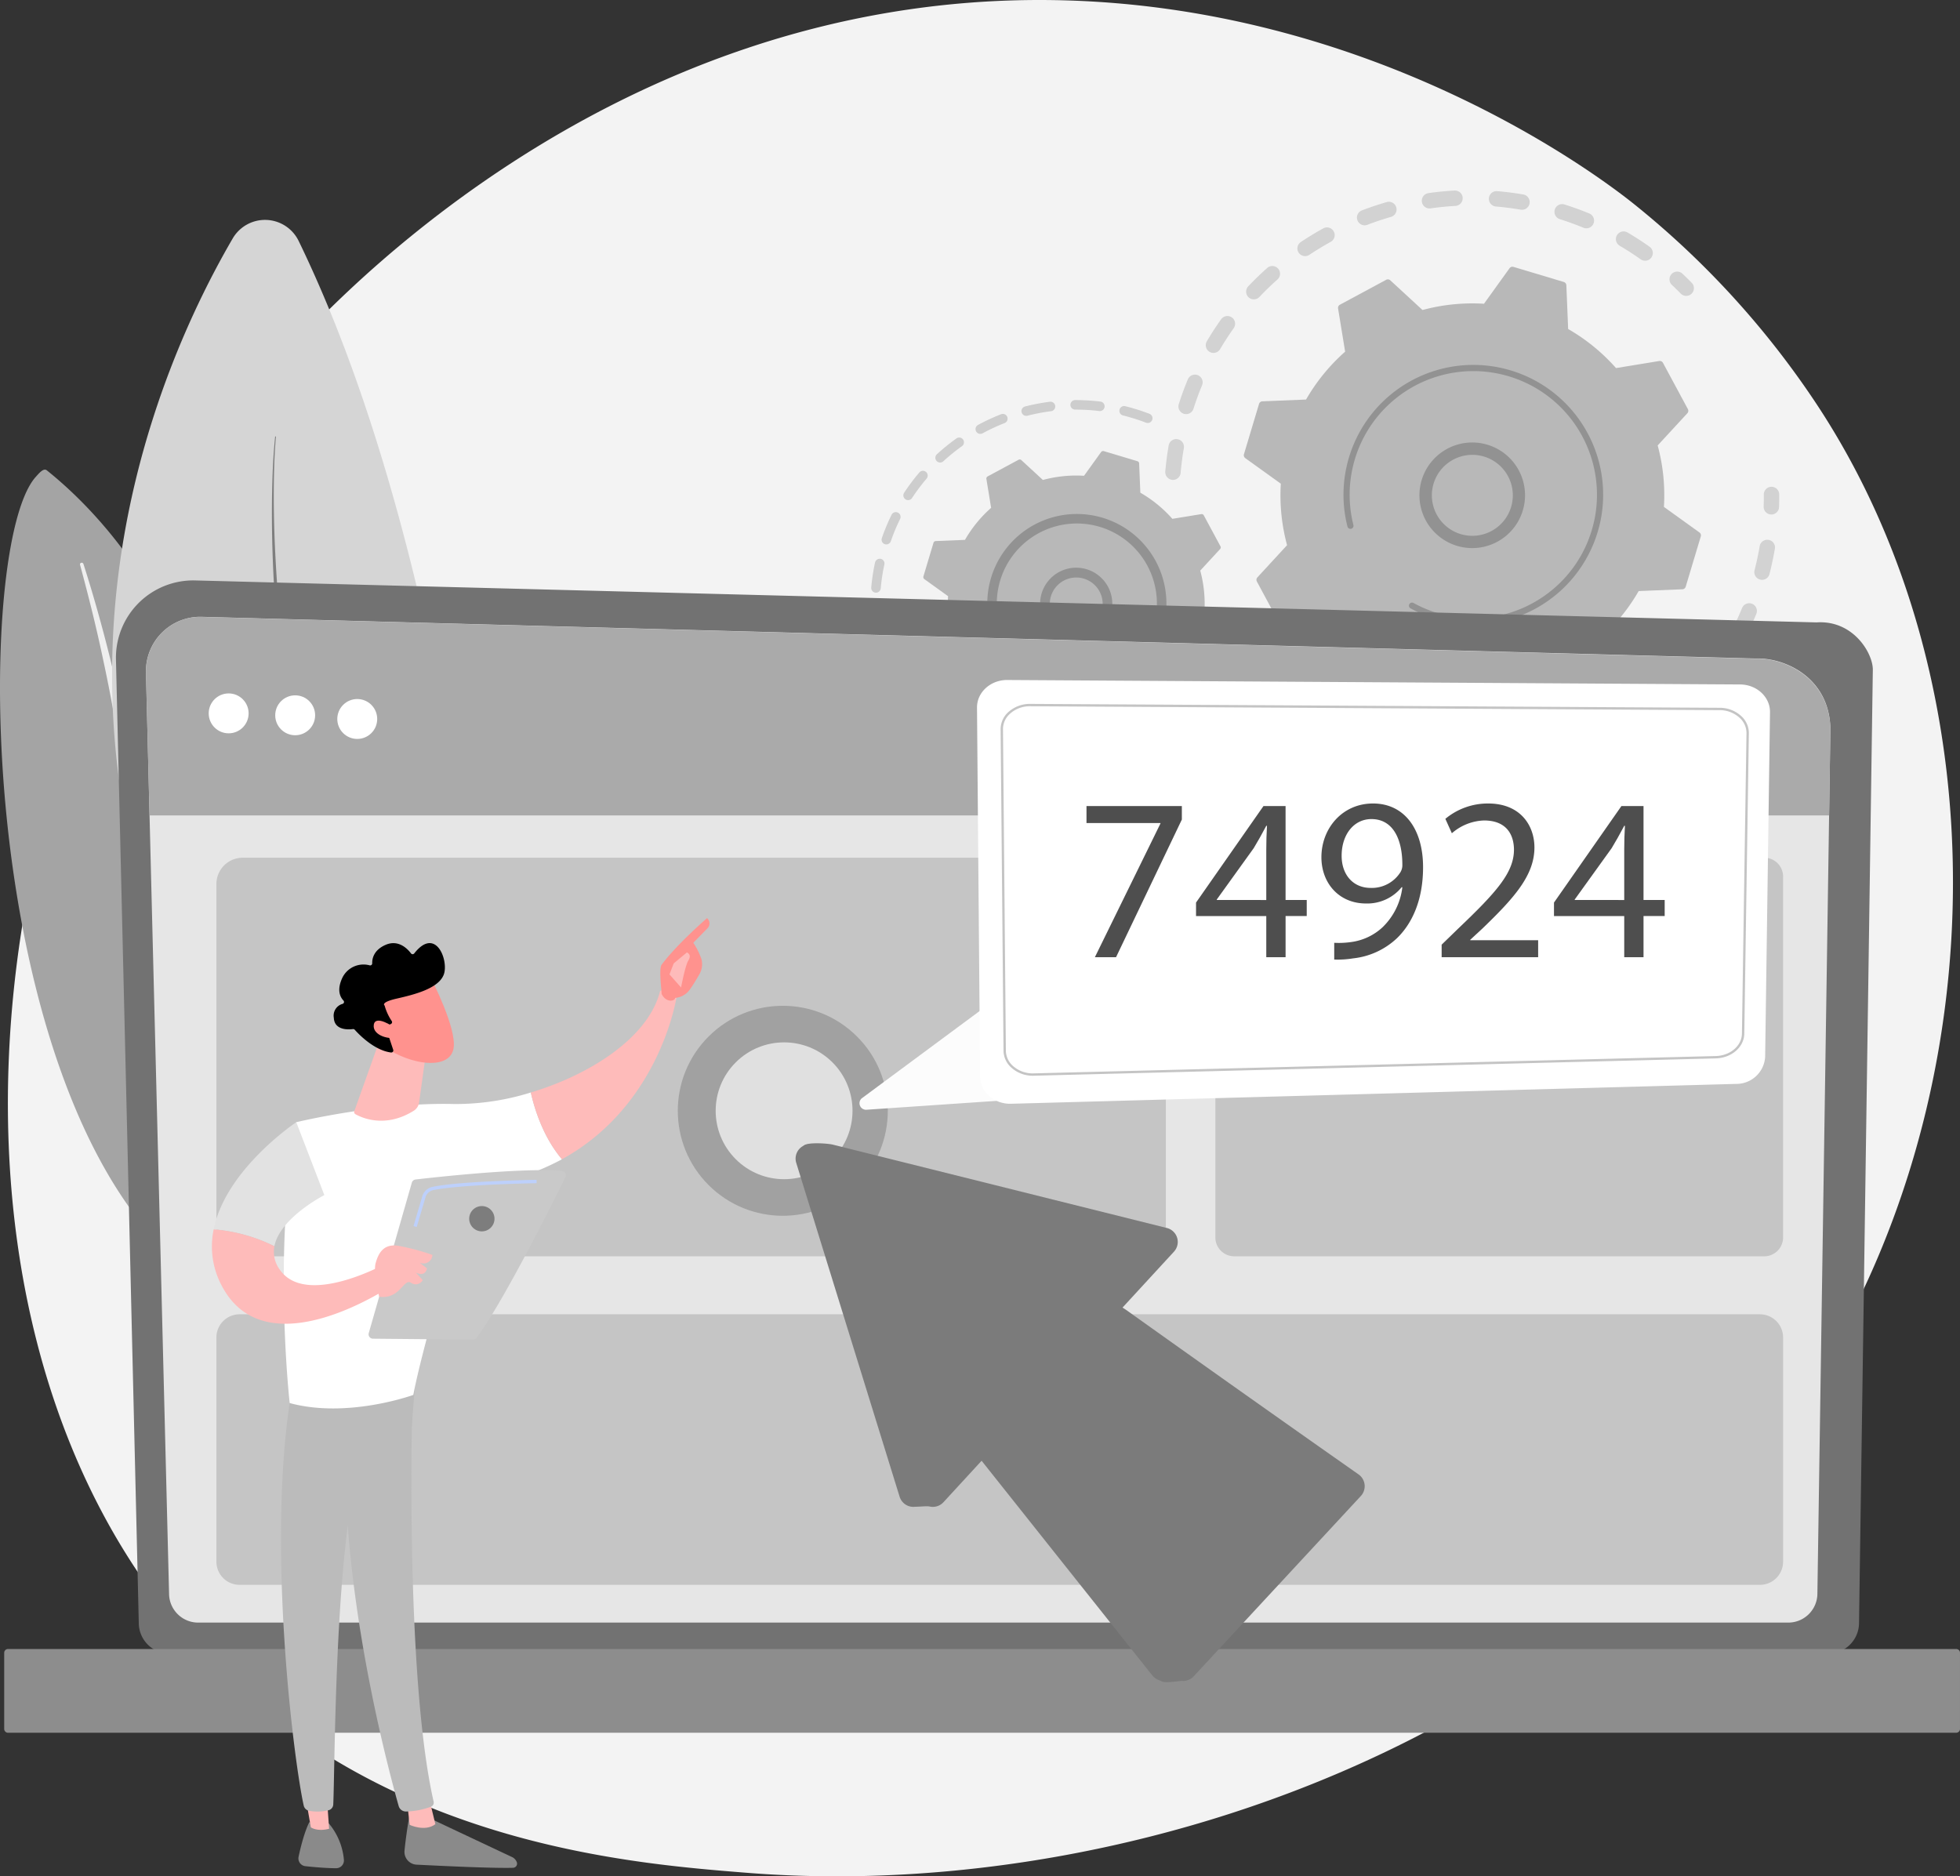 <svg xmlns="http://www.w3.org/2000/svg" xmlns:xlink="http://www.w3.org/1999/xlink" width="438.856" height="420.143" viewBox="0 0 438.856 420.143">
  <rect x="0" y="0" width="438.856" height="420.143" fill="#333333" stroke="none"/>
  <defs>
    <linearGradient id="linear-gradient" x1="309.201" y1="-1.123" x2="310.207" y2="-1.123" gradientUnits="objectBoundingBox">
      <stop offset="0" stop-color="#febbba"/>
      <stop offset="1" stop-color="#ff928e"/>
    </linearGradient>
    <linearGradient id="linear-gradient-2" x1="360.558" y1="-0.714" x2="361.573" y2="-0.714" xlink:href="#linear-gradient"/>
    <linearGradient id="linear-gradient-3" x1="59.659" y1="0.214" x2="60.653" y2="0.214" xlink:href="#linear-gradient"/>
    <linearGradient id="linear-gradient-4" x1="-71.512" y1="1.008" x2="-69.532" y2="3.691" xlink:href="#linear-gradient"/>
    <linearGradient id="linear-gradient-5" x1="429.508" y1="-0.692" x2="431.51" y2="-2.472" xlink:href="#linear-gradient"/>
    <linearGradient id="linear-gradient-6" x1="47.543" y1="0.024" x2="48.545" y2="0.024" xlink:href="#linear-gradient"/>
    <linearGradient id="linear-gradient-7" x1="118.918" y1="-0.089" x2="119.909" y2="-0.089" xlink:href="#linear-gradient"/>
    <linearGradient id="linear-gradient-8" x1="30.853" y1="48.357" x2="30.529" y2="47.291" xlink:href="#linear-gradient"/>
    <linearGradient id="linear-gradient-9" x1="99.166" y1="230.254" x2="98.219" y2="225.641" xlink:href="#linear-gradient"/>
    <linearGradient id="linear-gradient-10" x1="148.391" y1="0.5" x2="149.391" y2="0.5" xlink:href="#linear-gradient"/>
  </defs>
  <g id="Easily_Locate_Assets_" data-name="Easily Locate Assets " transform="translate(-43.175 -49.868)">
    <g id="Illustration" transform="translate(43.175 49.868)">
      <g id="Group_7007" data-name="Group 7007">
        <path id="Path_9456" data-name="Path 9456" d="M829.419,747.389C785.3,846.55,668.838,889.141,577.59,881.879c-24.914-1.982-75.044-5.972-114.185-41.564-75.167-68.352-63.591-211.226,8.366-295.342,9.267-10.833,73.408-83.408,173.361-82.437,73.18.71,124.544,40.461,130.791,45.412a196.579,196.579,0,0,1,40.976,44.7C853.749,608.067,856.989,685.423,829.419,747.389Z" transform="translate(-410.397 -462.526)" fill="#f3f3f3"/>
        <g id="Group_6980" data-name="Group 6980" transform="translate(0 105.161)">
          <path id="Path_9457" data-name="Path 9457" d="M408.492,1161.205c.738-.813,1.714-2.009,2.436-1.432,11.69,9.341,40.229,37.571,37.669,88.975-3.212,64.494,12.649,87.355,31.235,100.947a51.127,51.127,0,0,1-19.557-1.441C395.468,1330.112,392.7,1178.606,408.492,1161.205Z" transform="translate(-400.451 -1159.621)" fill="#a4a4a4"/>
          <path id="Path_9458" data-name="Path 9458" d="M519.162,1298.209c1.923,7.09,3.7,14.208,5.2,21.367q2.313,10.73,3.933,21.548c1.048,7.211,1.955,14.435,2.539,21.675.617,7.238.908,14.484,1.174,21.758a217.97,217.97,0,0,0,1.629,21.939,72.688,72.688,0,0,0,6.351,21.527c.831,1.7,1.7,3.4,2.658,5.037.931,1.652,1.937,3.268,2.972,4.867a83.149,83.149,0,0,0,6.932,9.16A86.041,86.041,0,0,0,570.1,1462.2a1.506,1.506,0,0,0,2.047-.341,1.38,1.38,0,0,0-.389-1.933l0,0c-1.548-1.073-3.082-2.162-4.562-3.31-.75-.563-1.472-1.156-2.206-1.736-.711-.6-1.445-1.184-2.135-1.809a79.438,79.438,0,0,1-7.844-7.885,84.3,84.3,0,0,1-12.066-18.358,70.714,70.714,0,0,1-3.888-10.11,78.052,78.052,0,0,1-2.316-10.539,215.822,215.822,0,0,1-1.771-21.645c-.373-7.271-.8-14.576-1.542-21.864q-.541-5.465-1.287-10.916c-.238-1.818-.513-3.631-.783-5.444q-.435-2.718-.905-5.429-1.912-10.846-4.521-21.578c-1.777-7.143-3.75-14.244-6.007-21.271a.413.413,0,0,0-.5-.264A.365.365,0,0,0,519.162,1298.209Z" transform="translate(-501.243 -1276.911)" fill="#efefef"/>
        </g>
        <g id="Group_6981" data-name="Group 6981" transform="translate(25.095 49.236)">
          <path id="Path_9459" data-name="Path 9459" d="M651.746,1053.585a3.62,3.62,0,0,0,5.986-2.857c-1.128-34.715-8.122-172.574-49.143-257.08a8.374,8.374,0,0,0-14.772-.6C572.465,829.667,523.966,942.313,651.746,1053.585Z" transform="translate(-566.8 -788.902)" fill="#d5d5d5"/>
          <path id="Path_9460" data-name="Path 9460" d="M804.7,1110.365c-.474,4.551-.631,9.122-.7,13.693-.054,4.571,0,9.143.175,13.711.335,9.137,1.1,18.258,2.151,27.343s2.438,18.133,4.075,27.134,3.6,17.943,5.751,26.839l1.662,6.66,1.78,6.63.9,3.314.956,3.3,1.919,6.592c2.7,8.745,5.484,17.472,8.6,26.08q9.217,25.878,20.764,50.857a1.861,1.861,0,0,0,3.381-1.558l-.014-.029q-11.835-24.626-21.464-50.244c-3.243-8.516-6.149-17.154-8.982-25.816l-2.015-6.532-1.006-3.268-.944-3.284-1.88-6.573-1.762-6.606c-2.281-8.825-4.385-17.7-6.161-26.644s-3.3-17.94-4.5-26.982-2.1-18.127-2.586-27.239q-.378-6.834-.4-13.681c0-4.56.083-9.131.481-13.673v0a.094.094,0,1,0-.187-.018Z" transform="translate(-768.193 -1061.797)" fill="#7e7e7e"/>
        </g>
        <g id="Group_6992" data-name="Group 6992" transform="translate(194.925 42.671)">
          <g id="Group_6986" data-name="Group 6986" transform="translate(65.99)">
            <g id="Group_6982" data-name="Group 6982" opacity="0.3">
              <path id="Path_9461" data-name="Path 9461" d="M2131.4,810.133a1.726,1.726,0,0,1-1.39-1.84c.168-1.94.422-3.9.756-5.829a1.724,1.724,0,0,1,1.993-1.4l.033.006a1.724,1.724,0,0,1,1.371,1.987c-.317,1.831-.558,3.695-.718,5.538a1.724,1.724,0,0,1-1.866,1.569A1.43,1.43,0,0,1,2131.4,810.133Zm2.952-14.722a1.785,1.785,0,0,1-.2-.05,1.722,1.722,0,0,1-1.119-2.165c.593-1.863,1.272-3.719,2.019-5.517a1.723,1.723,0,1,1,3.183,1.32c-.709,1.708-1.354,3.471-1.917,5.242A1.723,1.723,0,0,1,2134.356,795.411Zm6.12-13.705a1.726,1.726,0,0,1-1.158-2.569c.991-1.681,2.067-3.34,3.2-4.93a1.723,1.723,0,0,1,2.807,2c-1.076,1.51-2.1,3.085-3.039,4.681A1.72,1.72,0,0,1,2140.476,781.706Zm9.033-11.995a1.723,1.723,0,0,1-.923-2.877c1.343-1.418,2.763-2.794,4.221-4.091a1.724,1.724,0,1,1,2.292,2.575c-1.385,1.232-2.733,2.539-4.01,3.886A1.724,1.724,0,0,1,2149.51,769.711Zm11.482-9.68a1.722,1.722,0,0,1-.63-3.124c1.62-1.082,3.308-2.109,5.02-3.053a1.723,1.723,0,0,1,1.666,3.017c-1.626.9-3.231,1.874-4.771,2.9A1.719,1.719,0,0,1,2160.991,760.031Zm13.334-6.9a1.723,1.723,0,0,1-.293-3.3c1.822-.7,3.7-1.326,5.571-1.868a1.723,1.723,0,0,1,.955,3.311c-1.781.514-3.562,1.11-5.294,1.774A1.7,1.7,0,0,1,2174.326,753.132Zm62.791,7.929a1.726,1.726,0,0,1-.67-.287c-1.51-1.071-3.088-2.091-4.688-3.031a1.723,1.723,0,1,1,1.745-2.972c1.685.99,3.348,2.064,4.937,3.192a1.723,1.723,0,0,1-1.324,3.1Zm-48.266-11.7a1.724,1.724,0,0,1,.083-3.4c1.931-.276,3.9-.471,5.846-.578a1.723,1.723,0,0,1,.192,3.441c-1.849.1-3.718.288-5.552.549A1.745,1.745,0,0,1,2188.85,749.364Zm35.119,4.447a1.677,1.677,0,0,1-.332-.1c-1.712-.706-3.479-1.349-5.248-1.908a1.724,1.724,0,1,1,1.039-3.287c1.862.59,3.72,1.264,5.523,2.008a1.724,1.724,0,0,1-.982,3.287Zm-20.118-4.879a1.724,1.724,0,0,1,.474-3.409c1.941.164,3.9.413,5.829.744l.036.006a1.723,1.723,0,0,1-.619,3.39c-1.828-.312-3.691-.551-5.536-.706A1.219,1.219,0,0,1,2203.851,748.932Z" transform="translate(-2130.008 -745.385)" fill="#828282"/>
              <path id="Path_9462" data-name="Path 9462" d="M2882.064,871.333a1.717,1.717,0,0,1-.907-.489c-.62-.636-1.264-1.27-1.913-1.886a1.723,1.723,0,1,1,2.368-2.5c.683.646,1.361,1.312,2.014,1.982a1.725,1.725,0,0,1-1.563,2.9Z" transform="translate(-2765.76 -847.789)" fill="#828282"/>
            </g>
            <g id="Group_6983" data-name="Group 6983" transform="translate(16.741 66.332)" opacity="0.3">
              <path id="Path_9463" data-name="Path 9463" d="M3019.549,1191.262a1.723,1.723,0,0,1-1.394-1.747c.028-.889.038-1.792.03-2.685a1.723,1.723,0,1,1,3.446-.035c.009.941,0,1.893-.032,2.827a1.723,1.723,0,0,1-1.777,1.668A1.638,1.638,0,0,1,3019.549,1191.262Z" transform="translate(-2900.913 -1185.09)" fill="#828282"/>
              <path id="Path_9464" data-name="Path 9464" d="M2328.854,1321.921q-1.168-.226-2.337-.492a1.724,1.724,0,1,1,.766-3.361c1.8.41,3.61.747,5.4,1a1.723,1.723,0,1,1-.486,3.412C2331.091,1322.324,2329.964,1322.135,2328.854,1321.921ZM2317.8,1318.8a1.757,1.757,0,0,1-.282-.08c-1.8-.677-3.59-1.438-5.324-2.261a1.723,1.723,0,0,1,1.48-3.112c1.646.783,3.348,1.5,5.059,2.149a1.723,1.723,0,0,1-.933,3.3Zm23.443,4.33a1.723,1.723,0,0,1,.336-3.415c1.821.009,3.667-.062,5.487-.208a1.724,1.724,0,0,1,.276,3.436c-1.917.154-3.862.228-5.779.219A1.721,1.721,0,0,1,2341.247,1323.134Zm-36.619-11.025a1.707,1.707,0,0,1-.619-.252c-1.6-1.054-3.186-2.192-4.7-3.377a1.724,1.724,0,0,1,2.129-2.711c1.434,1.126,2.934,2.206,4.459,3.207a1.724,1.724,0,0,1-1.273,3.133Zm51.3,9.454a1.724,1.724,0,0,1-.046-3.376c1.777-.392,3.562-.867,5.307-1.409a1.723,1.723,0,0,1,1.022,3.292c-1.836.572-3.715,1.071-5.588,1.484A1.714,1.714,0,0,1,2355.929,1321.563Zm13.983-4.753a1.723,1.723,0,0,1-.406-3.253c1.653-.773,3.293-1.626,4.874-2.534a1.724,1.724,0,0,1,1.717,2.99c-1.664.955-3.39,1.853-5.129,2.667A1.728,1.728,0,0,1,2369.912,1316.81Zm12.613-7.691a1.724,1.724,0,0,1-.727-3.057c1.447-1.116,2.862-2.3,4.206-3.535a1.723,1.723,0,0,1,2.326,2.543c-1.415,1.294-2.9,2.547-4.426,3.72A1.717,1.717,0,0,1,2382.525,1309.119Zm10.637-10.257a1.724,1.724,0,0,1-1-2.794c1.167-1.4,2.287-2.875,3.328-4.37a1.723,1.723,0,1,1,2.827,1.97c-1.1,1.575-2.276,3.124-3.5,4.6A1.714,1.714,0,0,1,2393.162,1298.862Zm8.127-12.346a1.725,1.725,0,0,1-1.21-2.474c.827-1.623,1.595-3.3,2.283-4.995a1.723,1.723,0,1,1,3.192,1.3c-.724,1.78-1.533,3.548-2.4,5.258A1.724,1.724,0,0,1,2401.289,1286.516Zm5.213-13.821c-.035-.006-.069-.016-.1-.024a1.724,1.724,0,0,1-1.24-2.1c.335-1.3.632-2.628.886-3.945q.138-.715.259-1.43a1.722,1.722,0,0,1,1.988-1.409,1.7,1.7,0,0,1,1.409,1.988q-.129.751-.273,1.5c-.267,1.385-.581,2.782-.932,4.15A1.72,1.72,0,0,1,2406.5,1272.7Z" transform="translate(-2289.954 -1251.895)" fill="#828282"/>
              <path id="Path_9465" data-name="Path 9465" d="M2244.252,1490.9a1.723,1.723,0,0,1-.912-.495c-.649-.671-1.294-1.37-1.92-2.074a1.723,1.723,0,1,1,2.576-2.29c.594.67,1.208,1.332,1.824,1.97a1.724,1.724,0,0,1-1.568,2.889Z" transform="translate(-2240.984 -1440.151)" fill="#828282"/>
            </g>
            <g id="Group_6985" data-name="Group 6985" transform="translate(17.576 17.055)">
              <path id="Path_9466" data-name="Path 9466" d="M2255.02,939.283a.8.8,0,0,0,.839.413l9.676-1.581a42.685,42.685,0,0,0,10.72,8.748l.4,9.789a.806.806,0,0,0,.573.739l11.264,3.379a.808.808,0,0,0,.885-.3l5.72-7.955a42.752,42.752,0,0,0,13.766-1.4l7.208,6.645a.806.806,0,0,0,.927.118l10.355-5.576a.8.8,0,0,0,.413-.839l-1.579-9.676a42.683,42.683,0,0,0,8.748-10.72l9.791-.4a.806.806,0,0,0,.739-.573l3.379-11.265a.8.8,0,0,0-.3-.885l-7.955-5.72a42.68,42.68,0,0,0-1.4-13.766l6.646-7.208a.809.809,0,0,0,.118-.928l-5.576-10.355a.8.8,0,0,0-.839-.413l-9.676,1.581a42.679,42.679,0,0,0-10.719-8.748l-.4-9.791a.806.806,0,0,0-.573-.739l-11.265-3.379a.8.8,0,0,0-.885.3l-5.72,7.955a42.714,42.714,0,0,0-13.766,1.4l-7.208-6.645a.806.806,0,0,0-.928-.118l-10.355,5.576a.806.806,0,0,0-.414.839l1.581,9.676a42.684,42.684,0,0,0-8.748,10.72l-9.789.4a.807.807,0,0,0-.739.573l-3.379,11.264a.808.808,0,0,0,.3.885l7.954,5.721a42.772,42.772,0,0,0,1.4,13.766L2249.565,928a.806.806,0,0,0-.117.928Z" transform="translate(-2246.517 -858.442)" fill="#b8b8b8"/>
              <g id="Group_6984" data-name="Group 6984" transform="translate(39.356 39.363)">
                <path id="Path_9467" data-name="Path 9467" d="M2516.977,1142.8a11.823,11.823,0,1,1,1.724.2A11.978,11.978,0,0,1,2516.977,1142.8Zm3.981-20.5a9.065,9.065,0,1,0,7.319,9.3,9.067,9.067,0,0,0-7.319-9.3Z" transform="translate(-2507.402 -1119.372)" fill="#929292"/>
              </g>
              <path id="Path_9468" data-name="Path 9468" d="M2418.075,1061.752a29.559,29.559,0,0,1-2.9-.714h0q-.452-.136-.9-.286a29.227,29.227,0,0,1-4.281-1.825l-.056-.029-.158-.084c-.1-.054-.2-.112-.308-.167a.688.688,0,0,1-.344-.733.725.725,0,0,1,.074-.2.689.689,0,0,1,.937-.27,27.723,27.723,0,0,0,31.507-3.31,27.527,27.527,0,0,0,8.406-12.974,28.086,28.086,0,0,0,.681-2.767,27.689,27.689,0,0,0-53.719-13.144,27.933,27.933,0,0,0-.671,2.732,27.591,27.591,0,0,0,.344,12.013.694.694,0,0,1,.009.3.689.689,0,0,1-1.344.038,28.976,28.976,0,0,1-.362-12.612,29.07,29.07,0,0,1,36.9-22.357,29.072,29.072,0,0,1,20.2,33.287,29.658,29.658,0,0,1-.714,2.9,29.076,29.076,0,0,1-33.294,20.2Z" transform="translate(-2372.14 -982.153)" fill="#929292"/>
            </g>
          </g>
          <g id="Group_6991" data-name="Group 6991" transform="translate(0 46.92)">
            <g id="Group_6987" data-name="Group 6987" opacity="0.3">
              <path id="Path_9469" data-name="Path 9469" d="M1693.611,1369.58a1.063,1.063,0,0,1-.857-.944c-.086-.9-.146-1.815-.178-2.718a1.064,1.064,0,1,1,2.127-.075c.03.861.087,1.733.169,2.592a1.067,1.067,0,0,1-1.261,1.146Z" transform="translate(-1692.575 -1318.29)" fill="#727272"/>
              <path id="Path_9470" data-name="Path 9470" d="M1694.422,1099.51a1.064,1.064,0,0,1-.857-1.139,46.115,46.115,0,0,1,.652-4.637c.062-.321.128-.643.2-.965a1.1,1.1,0,0,1,1.264-.818,1.066,1.066,0,0,1,.818,1.264q-.1.461-.189.923a44.178,44.178,0,0,0-.622,4.423,1.066,1.066,0,0,1-1.154.967C1694.493,1099.521,1694.457,1099.517,1694.422,1099.51Zm2.322-10.806a1.046,1.046,0,0,1-.148-.039,1.065,1.065,0,0,1-.658-1.355,46.292,46.292,0,0,1,2.178-5.23,1.064,1.064,0,0,1,1.91.938,44.039,44.039,0,0,0-2.079,4.989A1.062,1.062,0,0,1,1696.744,1088.7Zm4.872-9.92a1.064,1.064,0,0,1-.688-1.629,45.787,45.787,0,0,1,3.4-4.538,1.064,1.064,0,0,1,1.622,1.379,43.437,43.437,0,0,0-3.242,4.326A1.068,1.068,0,0,1,1701.616,1078.784Zm7.164-8.419a1.063,1.063,0,0,1-.517-1.828,46.166,46.166,0,0,1,4.405-3.566,1.065,1.065,0,0,1,1.234,1.735,43.935,43.935,0,0,0-4.2,3.4A1.063,1.063,0,0,1,1708.781,1070.365Zm9-6.414a1.064,1.064,0,0,1-.306-1.981,46.685,46.685,0,0,1,5.137-2.388,1.065,1.065,0,1,1,.778,1.982,44.269,44.269,0,0,0-4.9,2.28A1.074,1.074,0,0,1,1717.782,1063.951Zm10.284-4.034a1.064,1.064,0,0,1-.063-2.076,45.7,45.7,0,0,1,5.563-1.062,1.064,1.064,0,1,1,.269,2.112,43.507,43.507,0,0,0-5.3,1.014A1.1,1.1,0,0,1,1728.066,1059.917Zm10.957-1.4a1.065,1.065,0,0,1,.2-2.11,46.136,46.136,0,0,1,5.657.335,1.065,1.065,0,0,1-.256,2.115,43.725,43.725,0,0,0-5.395-.32A1.107,1.107,0,0,1,1739.023,1058.52Zm16.253,3a1.176,1.176,0,0,1-.181-.051,44.274,44.274,0,0,0-4.473-1.445c-.229-.062-.455-.121-.683-.177a1.067,1.067,0,0,1-.779-1.29,1.055,1.055,0,0,1,1.288-.779c.241.06.483.122.723.187a45.953,45.953,0,0,1,4.684,1.515,1.064,1.064,0,0,1-.579,2.039Z" transform="translate(-1693.412 -1056.409)" fill="#727272"/>
            </g>
            <g id="Group_6988" data-name="Group 6988" transform="translate(11.337 72.309)" opacity="0.3">
              <path id="Path_9471" data-name="Path 9471" d="M1827.72,1554.672a1.065,1.065,0,0,1,.389-2.094,44.16,44.16,0,0,0,5.278.622,1.064,1.064,0,1,1-.119,2.125,46.279,46.279,0,0,1-5.535-.651Zm-5.294-1.282a1.056,1.056,0,0,1-.112-.029,46.5,46.5,0,0,1-5.221-1.95,1.064,1.064,0,0,1,.863-1.946,44.653,44.653,0,0,0,4.983,1.862,1.065,1.065,0,0,1-.513,2.064Zm16.145,1.892a1.065,1.065,0,0,1,.131-2.108,44.387,44.387,0,0,0,5.274-.674,1.065,1.065,0,1,1,.4,2.093,46.171,46.171,0,0,1-5.529.706A.971.971,0,0,1,1838.571,1555.281Zm-26.083-6.309a1.038,1.038,0,0,1-.345-.133,45.589,45.589,0,0,1-4.6-3.156,1.065,1.065,0,0,1,1.309-1.679,43.681,43.681,0,0,0,4.384,3.008,1.066,1.066,0,0,1-.75,1.96Zm36.761,4.278a1.065,1.065,0,0,1-.124-2.059,43.583,43.583,0,0,0,4.956-1.922,1.065,1.065,0,0,1,.889,1.936,46.457,46.457,0,0,1-5.2,2.015A1.058,1.058,0,0,1,1849.249,1553.25Zm9.878-4.533a1.065,1.065,0,0,1-.358-1.952,44.638,44.638,0,0,0,4.355-3.052,1.065,1.065,0,0,1,1.326,1.666,46.467,46.467,0,0,1-4.565,3.2A1.051,1.051,0,0,1,1859.127,1548.717Zm8.508-6.769a1.049,1.049,0,0,1-.545-.287,1.065,1.065,0,0,1-.012-1.506,43.849,43.849,0,0,0,3.5-4.008,1.065,1.065,0,0,1,1.687,1.3,45.89,45.89,0,0,1-3.664,4.2A1.067,1.067,0,0,1,1867.635,1541.948Z" transform="translate(-1801.19 -1535.734)" fill="#727272"/>
              <path id="Path_9472" data-name="Path 9472" d="M1770.414,1556.18a1.06,1.06,0,0,1-.551-.293c-.644-.644-1.272-1.311-1.868-1.979a1.064,1.064,0,0,1,1.591-1.414c.567.638,1.166,1.275,1.782,1.889a1.064,1.064,0,0,1-.955,1.8Z" transform="translate(-1767.727 -1549.664)" fill="#727272"/>
            </g>
            <g id="Group_6990" data-name="Group 6990" transform="translate(11.807 11.399)">
              <path id="Path_9473" data-name="Path 9473" d="M1776.529,1186.06a.537.537,0,0,0,.561.276l6.475-1.057a28.613,28.613,0,0,0,7.173,5.855l.265,6.55a.539.539,0,0,0,.384.495l7.536,2.261a.539.539,0,0,0,.593-.2l3.829-5.322a28.6,28.6,0,0,0,9.211-.939l4.823,4.447a.541.541,0,0,0,.621.078l6.929-3.731a.538.538,0,0,0,.276-.561l-1.057-6.475a28.614,28.614,0,0,0,5.855-7.173l6.55-.266a.539.539,0,0,0,.495-.383l2.261-7.537a.54.54,0,0,0-.2-.593l-5.322-3.829a28.618,28.618,0,0,0-.938-9.211l4.447-4.823a.539.539,0,0,0,.078-.62l-3.73-6.929a.538.538,0,0,0-.561-.276l-6.475,1.058a28.587,28.587,0,0,0-7.173-5.855l-.266-6.552a.539.539,0,0,0-.383-.495l-7.537-2.261a.539.539,0,0,0-.593.2l-3.829,5.322a28.619,28.619,0,0,0-9.211.938l-4.823-4.447a.541.541,0,0,0-.621-.078l-6.929,3.731a.538.538,0,0,0-.276.561l1.058,6.474a28.617,28.617,0,0,0-5.855,7.173l-6.551.266a.539.539,0,0,0-.495.383l-2.261,7.537a.539.539,0,0,0,.2.593l5.322,3.829a28.619,28.619,0,0,0,.938,9.211l-4.447,4.823a.541.541,0,0,0-.078.622Z" transform="translate(-1770.839 -1131.968)" fill="#b8b8b8"/>
              <g id="Group_6989" data-name="Group 6989" transform="translate(26.194 26.195)">
                <path id="Path_9474" data-name="Path 9474" d="M1950.988,1321.564a8.084,8.084,0,1,1,1.186.139A8.342,8.342,0,0,1,1950.988,1321.564Zm2.666-13.72a6.005,6.005,0,0,0-.865-.1,5.923,5.923,0,0,0-.522,11.835h0a5.923,5.923,0,0,0,1.386-11.732Z" transform="translate(-1944.477 -1305.607)" fill="#929292"/>
              </g>
              <path id="Path_9475" data-name="Path 9475" d="M1882.109,1265.11q-.991-.192-1.981-.487a20.189,20.189,0,0,1-3.774-1.563c-.054-.028-.107-.059-.161-.089a1.063,1.063,0,0,1-.533-1.133,1.082,1.082,0,0,1,.115-.314,1.065,1.065,0,0,1,1.445-.418,17.948,17.948,0,0,0,3.519,1.475h0l.2.059a17.736,17.736,0,0,0,8.772.292,17.984,17.984,0,0,0,4.53-1.662l.034-.018.107-.057a17.806,17.806,0,0,0,8.67-10.631,18.43,18.43,0,0,0,.441-1.791,17.925,17.925,0,0,0-34.776-8.51,18.193,18.193,0,0,0-.434,1.768,17.854,17.854,0,0,0,.223,7.777,1.064,1.064,0,1,1-2.064.522,20.054,20.054,0,1,1,39.143-1.16,20.524,20.524,0,0,1-.492,2A20.078,20.078,0,0,1,1882.109,1265.11Z" transform="translate(-1851.503 -1211.262)" fill="#929292"/>
            </g>
          </g>
        </g>
        <g id="Group_6993" data-name="Group 6993" transform="translate(0.941 129.968)">
          <path id="Path_9476" data-name="Path 9476" d="M577.693,1557.507a6.886,6.886,0,0,0,6.869,6.862H956a6.886,6.886,0,0,0,6.868-6.862l3.091-213.457c0-3.774-4.447-11.142-12.6-10.589l-363.015-9.394a17.309,17.309,0,0,0-17.76,17.7Z" transform="translate(-547.561 -1324.062)" fill="#727272"/>
          <path id="Path_9477" data-name="Path 9477" d="M622.234,1596.743a6.518,6.518,0,0,0,6.5,6.5H984.806a6.519,6.519,0,0,0,6.5-6.5l2.916-193.78c-.344-11.661-10.568-15.852-16.765-15.6l-347.917-9.333a12.166,12.166,0,0,0-12.48,12.449Z" transform="translate(-585.321 -1369.881)" fill="#e6e6e6"/>
          <path id="Path_9478" data-name="Path 9478" d="M407.542,2928.915h436.21a.854.854,0,0,0,.852-.852v-17.05a.854.854,0,0,0-.852-.852H407.542a.854.854,0,0,0-.852.852v17.05A.853.853,0,0,0,407.542,2928.915Z" transform="translate(-406.69 -2670.887)" fill="#8d8d8d"/>
          <path id="Path_9479" data-name="Path 9479" d="M993.94,1422.675l.291-19.417c-.344-11.661-10.568-15.915-16.765-15.668l-347.917-9.365a12.142,12.142,0,0,0-8.908,3.53,12.427,12.427,0,0,0-3.572,9.02l.8,31.9H993.94Z" transform="translate(-585.329 -1370.051)" fill="#aaa"/>
          <path id="Path_9480" data-name="Path 9480" d="M928.348,1824.911H727.554a5.893,5.893,0,0,1-5.894-5.894v-77.463a5.893,5.893,0,0,1,5.894-5.894h200.8a5.894,5.894,0,0,1,5.894,5.894v77.463A5.9,5.9,0,0,1,928.348,1824.911Z" transform="translate(-674.145 -1673.568)" fill="#c5c5c5"/>
          <path id="Path_9481" data-name="Path 9481" d="M2327.243,1824.9H2208.572a4.222,4.222,0,0,1-4.222-4.223v-80.808a4.222,4.222,0,0,1,4.222-4.222h118.671a4.222,4.222,0,0,1,4.223,4.222v80.808A4.221,4.221,0,0,1,2327.243,1824.9Z" transform="translate(-1933.162 -1673.559)" fill="#c5c5c5"/>
          <path id="Path_9482" data-name="Path 9482" d="M1067.251,2473.934H726.841a5.192,5.192,0,0,1-5.191-5.191v-50.2a5.192,5.192,0,0,1,5.191-5.191h340.41a5.192,5.192,0,0,1,5.191,5.191v50.2A5.192,5.192,0,0,1,1067.251,2473.934Z" transform="translate(-674.136 -2249.024)" fill="#c5c5c5"/>
          <circle id="Ellipse_365" data-name="Ellipse 365" cx="4.468" cy="4.468" r="4.468" transform="translate(45.789 25.301)" fill="#fff"/>
          <circle id="Ellipse_366" data-name="Ellipse 366" cx="4.468" cy="4.468" r="4.468" transform="translate(60.683 25.731)" fill="#fff"/>
          <circle id="Ellipse_367" data-name="Ellipse 367" cx="4.468" cy="4.468" r="4.468" transform="translate(72.731 31.027) rotate(-45)" fill="#fff"/>
        </g>
        <g id="Group_6994" data-name="Group 6994" transform="translate(142.025 215.478)">
          <circle id="Ellipse_368" data-name="Ellipse 368" cx="23.511" cy="23.511" r="23.511" transform="translate(0 33.249) rotate(-45)" fill="#8f8f8f" opacity="0.67"/>
          <circle id="Ellipse_369" data-name="Ellipse 369" cx="15.321" cy="15.321" r="15.321" transform="translate(11.872 33.249) rotate(-45)" fill="#fff" opacity="0.67"/>
        </g>
        <g id="Group_7000" data-name="Group 7000" transform="translate(47.449 205.583)">
          <path id="Path_9483" data-name="Path 9483" d="M1001.949,3154.27s-.781,4.19-1.184,8.34a2.863,2.863,0,0,0,2.708,3.127c5.529.284,17.356.844,21.6.7a.93.93,0,0,0,.831-1.267,2.085,2.085,0,0,0-1.056-1.133l-19.459-9.169Z" transform="translate(-957.641 -2953.786)" fill="#8a8a8a"/>
          <path id="Path_9484" data-name="Path 9484" d="M1004.82,3133.779l.548,5.025s3.408,1.626,5.764-.146l-1.364-5.607Z" transform="translate(-961.096 -2935.768)" fill="url(#linear-gradient)"/>
          <path id="Path_9485" data-name="Path 9485" d="M926.013,2511.656c-.27,1.308-2,65.393,4.572,94.183a.975.975,0,0,1-.582,1.128,16.974,16.974,0,0,1-5.591,1.08,1.683,1.683,0,0,1-1.655-1.22c-1.895-6.683-10.961-40.163-11.88-72.07-1.027-35.655.012-1.213.012-1.213l1.012-22.023Z" transform="translate(-880.94 -2408)" fill="#bbb"/>
          <path id="Path_9486" data-name="Path 9486" d="M845.816,3167.35s-1.2,2.108-2.4,7.726a1.747,1.747,0,0,0,1.516,2.106c1.825.2,4.634.454,6.887.46a1.742,1.742,0,0,0,1.742-1.925,14.679,14.679,0,0,0-3.351-8.086Z" transform="translate(-824.011 -2964.893)" fill="#8a8a8a"/>
          <path id="Path_9487" data-name="Path 9487" d="M853.06,3123.091l1.318,7.6s1.367,1.036,4.094.32l-.587-8.174Z" transform="translate(-832.23 -2927.098)" fill="url(#linear-gradient-2)"/>
          <path id="Path_9488" data-name="Path 9488" d="M820,2505.264c-5.926,33.765.418,83.594,2.625,93.356a1.52,1.52,0,0,0,1.216,1.165,10.2,10.2,0,0,0,4.384-.133,1.391,1.391,0,0,0,1.012-1.272c.383-7.872.29-56.22,5.693-75.276a4.35,4.35,0,0,1,1.7-2.379l10.2-7.107.889-11.638Z" transform="translate(-802.068 -2399.898)" fill="#bbb"/>
          <g id="Group_6995" data-name="Group 6995" transform="translate(16.085 16.069)">
            <path id="Path_9489" data-name="Path 9489" d="M859.775,2086.721c-16.79-.437-35.364,4.072-35.364,4.072-5.285,29.159-1.476,62.887-1.476,62.887,12.968,3.533,27.685-1.821,27.685-1.821,2.278-12.187,12.687-46.447,12.687-46.447a55.327,55.327,0,0,0,20.592-6.32c-4.2-4.961-6.14-11.243-6.974-14.953A56.4,56.4,0,0,1,859.775,2086.721Z" transform="translate(-821.607 -2061.162)" fill="#fff"/>
            <path id="Path_9490" data-name="Path 9490" d="M1220.988,1933.118a3.215,3.215,0,0,0-3.728-1.086c-2.571,10.415-15.609,18.754-28.96,22.766.834,3.71,2.776,9.991,6.974,14.953C1217.485,1957.54,1220.988,1933.118,1220.988,1933.118Z" transform="translate(-1132.982 -1931.82)" fill="url(#linear-gradient-3)"/>
          </g>
          <g id="Group_6996" data-name="Group 6996" transform="translate(100.402)">
            <path id="Path_9491" data-name="Path 9491" d="M1383.809,1843.171c.167.551-1.839,1.367-2.994-.889-.03-1.076-.641-5.69.01-6.561,3.468-4.634,10.16-10.421,10.16-10.421a1.579,1.579,0,0,1,.177,2.2l-3.251,3.324a15.581,15.581,0,0,1,1.845,3.734,4.516,4.516,0,0,1-.481,3.316c-.575,1.012-1.359,2.329-2.1,3.358A4.465,4.465,0,0,1,1383.809,1843.171Z" transform="translate(-1380.526 -1825.3)" fill="url(#linear-gradient-4)"/>
            <path id="Path_9492" data-name="Path 9492" d="M1398.033,1876.22l-2.958,2.459-.945,2.468,2.589,2.927s.926-4.9,1.59-5.962S1398.639,1876.537,1398.033,1876.22Z" transform="translate(-1392.078 -1868.538)" fill="url(#linear-gradient-5)"/>
          </g>
          <path id="Path_9493" data-name="Path 9493" d="M742.371,2144.561l-6.286-16.321s-15.787,10.507-18.5,24a37.121,37.121,0,0,1,13.6,3.785C732.412,2149.651,742.371,2144.561,742.371,2144.561Z" transform="translate(-717.197 -2082.54)" fill="#e2e2e2"/>
          <path id="Path_9494" data-name="Path 9494" d="M753.719,2295.057s-17.706,9.784-23.567,1.229a6.676,6.676,0,0,1-1.175-5.2,37.147,37.147,0,0,0-13.6-3.785,18.655,18.655,0,0,0,1.905,12.8c10.227,19.139,38.726-.683,38.726-.683Z" transform="translate(-714.982 -2217.604)" fill="url(#linear-gradient-6)"/>
          <path id="Path_9495" data-name="Path 9495" d="M931.627,2009.8l-5.491,15.4a.557.557,0,0,0,.247.673c1.448.819,6.674,3.2,13.036-.753a2.622,2.622,0,0,0,1.225-1.862L942.5,2009.9Z" transform="translate(-894.255 -1981.967)" fill="url(#linear-gradient-7)"/>
          <g id="Group_6997" data-name="Group 6997" transform="translate(27.289 5.6)">
            <path id="Path_9496" data-name="Path 9496" d="M963.384,1915.68s5.762,11.1,4.968,15.555-8.063,4.064-14.378.38l-4.323-11.967Z" transform="translate(-941.538 -1907.646)" fill="url(#linear-gradient-8)"/>
            <path id="Path_9497" data-name="Path 9497" d="M908.646,1880.539a.454.454,0,0,0,.205-.664,11.891,11.891,0,0,1-1.6-3.482s-1.048-.685,2.7-1.545,9.338-2.195,10.54-5.368c1.172-3.092-1.756-10.925-6.606-4.752a.455.455,0,0,1-.721,0c-.775-1.029-2.819-3.171-5.7-1.911-2.694,1.178-3.014,3.141-2.987,4.132a.453.453,0,0,1-.54.458,5.249,5.249,0,0,0-6.156,2.8c-1.278,2.738-.478,4.3.255,5.07a.453.453,0,0,1-.2.751,2.731,2.731,0,0,0-1.957,3.1c.131,2.889,3.363,2.664,4.281,2.542a.458.458,0,0,1,.4.146c.78.879,4.295,4.616,8.133,5.1a.459.459,0,0,0,.487-.6l-1.617-4.85a.457.457,0,0,1,.252-.564Z" transform="translate(-895.874 -1862.423)"/>
            <path id="Path_9498" data-name="Path 9498" d="M959.6,1978.93s-4.15-2.906-4.479-.495,3.729,3.531,5.752,2.652Z" transform="translate(-946.17 -1960.122)" fill="url(#linear-gradient-9)"/>
          </g>
          <g id="Group_6999" data-name="Group 6999" transform="translate(35.079 56.437)">
            <g id="Group_6998" data-name="Group 6998">
              <path id="Path_9499" data-name="Path 9499" d="M947.552,2235.889l9.644-33.682a.985.985,0,0,1,.831-.707c1.747-.2,6.811-.777,12.657-1.271,7.042-.6,15.22-1.078,20.108-.668a.985.985,0,0,1,.806,1.418c-2.779,5.622-14.211,28.492-19.934,35.984a.987.987,0,0,1-.8.391l-22.378-.208A.985.985,0,0,1,947.552,2235.889Z" transform="translate(-947.513 -2199.408)" fill="#c9c9c9"/>
              <path id="Path_9500" data-name="Path 9500" d="M957.984,2322.649s-1.344-5.524-.8-7.484,1.592-4.48,5.091-3.921a51.158,51.158,0,0,1,7.629,2.035,2,2,0,0,1-2.869,1.729l1.649,1.276s-.235,2.044-2.483.952l1.534,1.693a1.787,1.787,0,0,1-2.617.6C963.463,2318.454,962.671,2323.314,957.984,2322.649Z" transform="translate(-955.614 -2294.306)" fill="url(#linear-gradient-10)"/>
            </g>
            <path id="Path_9501" data-name="Path 9501" d="M1096.85,2255.552a2.832,2.832,0,1,0,2.832-2.832A2.831,2.831,0,0,0,1096.85,2255.552Z" transform="translate(-1074.321 -2244.677)" fill="#7d7d7d"/>
            <path id="Path_9502" data-name="Path 9502" d="M1014.873,2224.337l1.964-6.662a2.287,2.287,0,0,1,1.717-1.6c6.155-1.284,23-1.557,23.17-1.559l-.011-.753c-.7.01-17.088.276-23.313,1.575a3.04,3.04,0,0,0-2.285,2.127l-1.964,6.662Z" transform="translate(-1004.097 -2211.595)" fill="#bdd0fb"/>
          </g>
        </g>
        <g id="Group_7003" data-name="Group 7003" transform="translate(192.448 152.26)">
          <g id="Group_7001" data-name="Group 7001">
            <path id="Path_9503" data-name="Path 9503" d="M1706.887,1977.061l-29.135,1.985a1.464,1.464,0,0,1-1.129-2.527l27.939-20.69Z" transform="translate(-1676.157 -1882.815)" fill="#fcfcfc"/>
            <path id="Path_9504" data-name="Path 9504" d="M2021.425,1472.833l-164.087-1c-3.756-.023-6.808,2.761-6.779,6.185l.691,82.615c.029,3.444,3.16,6.193,6.936,6.089l162.311-4.447a6.446,6.446,0,0,0,6.532-6.057l1.086-77.165C2028.162,1475.645,2025.16,1472.855,2021.425,1472.833Z" transform="translate(-1824.249 -1471.829)" fill="#fff"/>
            <path id="Path_9505" data-name="Path 9505" d="M1892.863,1590.581a7.123,7.123,0,0,1-4.951-1.906,5.165,5.165,0,0,1-1.644-3.667l-.649-72.029a5.142,5.142,0,0,1,1.563-3.675,7.217,7.217,0,0,1,5.078-1.984l154.337.875a7.091,7.091,0,0,1,5.027,2.021,5.134,5.134,0,0,1,1.527,3.667l-1.021,67.278c-.047,3.017-2.857,5.45-6.4,5.541l-152.665,3.877Zm-.649-82.734a6.575,6.575,0,0,0-4.66,1.83,4.615,4.615,0,0,0-1.409,3.3l.649,72.029a4.644,4.644,0,0,0,1.483,3.293,6.618,6.618,0,0,0,4.772,1.755l152.665-3.877c3.258-.083,5.844-2.288,5.886-5.02l1.021-67.278a4.609,4.609,0,0,0-1.376-3.29,6.564,6.564,0,0,0-4.652-1.863l-154.336-.875Z" transform="translate(-1854.02 -1501.966)" fill="#c4c4c4"/>
          </g>
          <g id="Group_7002" data-name="Group 7002" transform="translate(50.824 27.655)">
            <path id="Path_9506" data-name="Path 9506" d="M2034.411,1658.97v3.02l-14.737,30.829h-4.738l14.686-29.944v-.1H2013.06v-3.8Z" transform="translate(-2013.06 -1658.394)" fill="#4e4e4e"/>
            <path id="Path_9507" data-name="Path 9507" d="M2191.377,1692.819V1683.6H2175.65v-3.02l15.1-21.612h4.947v21.038h4.738v3.594H2195.7v9.217Zm0-12.811v-11.3q0-2.656.157-5.312h-.157c-1.042,1.979-1.875,3.437-2.812,5l-8.279,11.509v.1Z" transform="translate(-2151.122 -1658.394)" fill="#4e4e4e"/>
            <path id="Path_9508" data-name="Path 9508" d="M2364.593,1686.346a19.078,19.078,0,0,0,3.7-.157,12.782,12.782,0,0,0,7.083-3.281,14.862,14.862,0,0,0,4.479-9.009h-.157a9.934,9.934,0,0,1-7.967,3.645c-6.093,0-10-4.583-10-10.364,0-6.405,4.634-12.029,11.561-12.029s11.2,5.624,11.2,14.269c0,7.446-2.5,12.654-5.832,15.884a16.927,16.927,0,0,1-9.842,4.53,21.369,21.369,0,0,1-4.218.261v-3.749Zm1.667-19.476c0,4.218,2.551,7.187,6.509,7.187a7.578,7.578,0,0,0,6.667-3.541,3.02,3.02,0,0,0,.417-1.667c0-5.781-2.135-10.207-6.926-10.207C2369.019,1658.642,2366.26,1662.079,2366.26,1666.87Z" transform="translate(-2309.131 -1655.15)" fill="#4e4e4e"/>
            <path id="Path_9509" data-name="Path 9509" d="M2540.2,1689.6v-2.812l3.593-3.49c8.644-8.228,12.55-12.6,12.6-17.706,0-3.437-1.667-6.614-6.718-6.614a11.532,11.532,0,0,0-7.187,2.865l-1.458-3.228a14.852,14.852,0,0,1,9.583-3.437c7.291,0,10.362,5,10.362,9.842,0,6.249-4.53,11.3-11.666,18.175l-2.708,2.5v.1h15.206v3.8H2540.2Z" transform="translate(-2460.678 -1655.175)" fill="#4e4e4e"/>
            <path id="Path_9510" data-name="Path 9510" d="M2722.667,1692.819V1683.6H2706.94v-3.02l15.1-21.612h4.947v21.038h4.738v3.594h-4.738v9.217Zm0-12.811v-11.3q0-2.656.157-5.312h-.157c-1.041,1.979-1.875,3.437-2.812,5l-8.281,11.509v.1Z" transform="translate(-2602.264 -1658.394)" fill="#4e4e4e"/>
          </g>
        </g>
        <g id="Group_7006" data-name="Group 7006" transform="translate(178.138 256.002)">
          <g id="Group_7004" data-name="Group 7004" transform="translate(1.686)">
            <path id="Path_9511" data-name="Path 9511" d="M1838.206,2375.77c-6.453,7.015-5.642,20.767,1.592,31.485.3.431.626.858.956,1.276q9.174,11.545,18.349,23.087c6.959,8.75,11.443,18.646,18.4,27.394.585.736,3.939.031,4.877.066a3.228,3.228,0,0,0,2.486-1.032q18.788-20.266,37.433-40.383a3.229,3.229,0,0,0-.51-4.831q-10.7-7.512-21.37-15.055-15.134-10.7-30.214-21.453c-.428-.309-.867-.6-1.311-.879C1857.958,2368.847,1844.619,2368.788,1838.206,2375.77Z" transform="translate(-1797.419 -2338.684)" fill="#7b7b7b"/>
            <path id="Path_9512" data-name="Path 9512" d="M1592.6,2160.056c-.8.845,2.346,2.734,2.69,3.845l20.919,76.373c.341,1.1,3.474.324,4.6.578a3.222,3.222,0,0,0,3.081-.963l51.611-56.1a3.221,3.221,0,0,0-1.592-5.307l-74.76-18.656C1598.019,2159.54,1593.4,2159.209,1592.6,2160.056Z" transform="translate(-1592.47 -2159.515)" fill="#7b7b7b"/>
          </g>
          <g id="Group_7005" data-name="Group 7005" transform="translate(0 0.21)">
            <path id="Path_9513" data-name="Path 9513" d="M1809.316,2375.768c-6.454,7.015-5.642,20.767,1.592,31.485.3.431.626.859.956,1.276q9.174,11.545,18.349,23.087,10.439,13.125,20.88,26.246a3.224,3.224,0,0,0,4.888.181q18.788-20.266,37.433-40.383a3.226,3.226,0,0,0-.508-4.83q-10.7-7.513-21.37-15.056-15.134-10.7-30.214-21.453c-.428-.309-.867-.6-1.311-.88C1829.068,2368.846,1815.727,2368.787,1809.316,2375.768Z" transform="translate(-1771.201 -2338.893)" fill="#7b7b7b"/>
            <path id="Path_9514" data-name="Path 9514" d="M1582.177,2161.916a3.224,3.224,0,0,0-.738,3.168l23.149,74.759a3.223,3.223,0,0,0,5.451,1.228l51.611-56.1a3.222,3.222,0,0,0-1.591-5.307L1585.3,2161A3.225,3.225,0,0,0,1582.177,2161.916Z" transform="translate(-1581.295 -2160.908)" fill="#7b7b7b"/>
          </g>
        </g>
      </g>
    </g>
  </g>
</svg>
